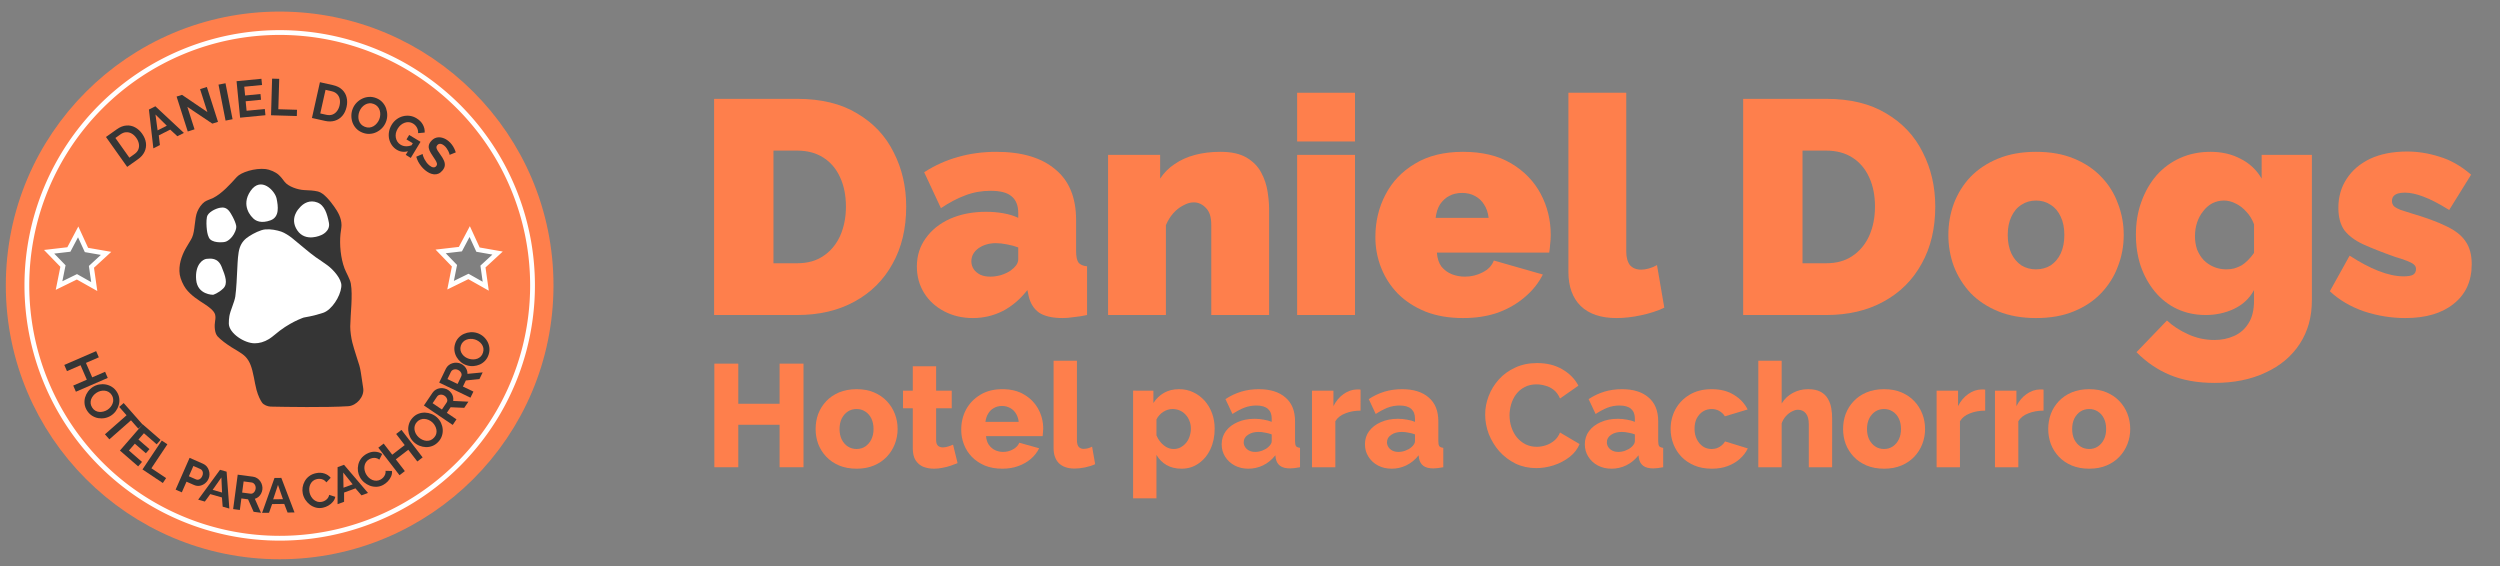 <?xml version="1.0" encoding="UTF-8" standalone="no"?>
<!-- Created with Inkscape (http://www.inkscape.org/) -->

<svg
   width="265"
   height="60"
   version="1.1"
   viewBox="0 0 72.019 16.306"
   xml:space="preserve"
   id="svg86"
   sodipodi:docname="Daniel-Dogs-Extend.svg"
   inkscape:version="1.2.2 (732a01da63, 2022-12-09)"
   xmlns:inkscape="http://www.inkscape.org/namespaces/inkscape"
   xmlns:sodipodi="http://sodipodi.sourceforge.net/DTD/sodipodi-0.dtd"
   xmlns="http://www.w3.org/2000/svg"
   xmlns:svg="http://www.w3.org/2000/svg"><rect x="0" y="0" width="72.019" height="16.306" fill="#808080" stroke="none"/><defs
     id="defs90" /><sodipodi:namedview
     id="namedview88"
     pagecolor="#ffffff"
     bordercolor="#000000"
     borderopacity="0.25"
     inkscape:showpageshadow="2"
     inkscape:pageopacity="0.0"
     inkscape:pagecheckerboard="0"
     inkscape:deskcolor="#d1d1d1"
     showgrid="false"
     inkscape:zoom="1.0926616"
     inkscape:cx="-10.524759"
     inkscape:cy="49.420609"
     inkscape:window-width="1366"
     inkscape:window-height="697"
     inkscape:window-x="239"
     inkscape:window-y="1072"
     inkscape:window-maximized="1"
     inkscape:current-layer="svg86" /><circle
     cx="8.056"
     cy="8.222"
     r="7.302"
     fill="none"
     stroke="#fe7f4c"
     stroke-width="1.173"
     id="circle4" /><path
     d="M 8.057,0.937 A 7.284,7.284 0 0 0 0.774,8.221 7.284,7.284 0 0 0 8.057,15.505 7.284,7.284 0 0 0 15.341,8.221 7.284,7.284 0 0 0 8.057,0.937 Z M 13.531,6.671 13.77,7.191 14.334,7.29 13.913,7.678 13.993,8.245 13.494,7.964 12.98,8.216 13.092,7.655 12.694,7.243 13.263,7.177 13.531,6.671 Z M 2.252,6.68 2.491,7.201 3.056,7.299 2.634,7.687 2.715,8.255 2.216,7.974 1.701,8.226 1.814,7.664 1.415,7.253 1.984,7.187 2.252,6.68 Z"
     fill="#fe7f4c"
     stroke="#ffffff"
     stroke-width="0.138"
     id="path6" /><g
     transform="matrix(-0.096,-0.116,0.116,-0.096,4.476,34.5)"
     fill="#353535"
     stroke-width="3.882"
     style="white-space:pre"
     aria-label="DANIEL DOGS"
     id="g28"><path
       d="m 155.36,121.57 6.994,0.522 -0.19,2.541 q -0.085,1.143 -0.616,1.876 -0.52,0.734 -1.347,1.058 -0.817,0.325 -1.782,0.253 -1.064,-0.08 -1.82,-0.562 -0.756,-0.482 -1.132,-1.293 -0.376,-0.801 -0.297,-1.855 z m 3.162,4.882 q 0.68,0.051 1.21,-0.157 0.54,-0.207 0.861,-0.649 0.33,-0.441 0.379,-1.101 l 0.088,-1.182 -4.61,-0.344 -0.088,1.182 q -0.05,0.67 0.211,1.155 0.271,0.486 0.775,0.761 0.514,0.286 1.173,0.335 z"
       id="path8" /><path
       d="m 161.16,131.77 -0.307,1.348 -7.41,0.958 0.311,-1.368 1.849,-0.248 0.543,-2.389 -1.562,-1.014 0.311,-1.368 z m -4.567,0.663 3.037,-0.302 -2.599,-1.624 z"
       id="path10" /><path
       d="m 156.86,137.76 -4.18,-1.679 0.508,-1.265 6.508,2.614 -0.405,1.008 -5.641,1.641 4.28,1.719 -0.508,1.265 -6.499,-2.61 0.423,-1.054 z"
       id="path12" /><path
       d="m 150.18,141.72 6.163,3.346 -0.65,1.198 -6.163,-3.346 z"
       id="path14" /><path
       d="m 147.1,148.92 -0.99,-0.669 2.728,-4.034 5.81,3.928 -2.678,3.961 -0.99,-0.669 1.914,-2.831 -1.399,-0.946 -1.654,2.447 -0.916,-0.62 1.654,-2.447 -1.514,-1.024 z"
       id="path16" /><path
       d="m 145.42,149.07 5.27,4.627 -0.899,1.024 -4.372,-3.839 -2.359,2.687 -0.898,-0.789 z"
       id="path18" /><path
       d="m 140.03,154.77 4.298,5.542 -2.014,1.562 q -0.905,0.702 -1.805,0.8 -0.893,0.105 -1.688,-0.291 -0.789,-0.388 -1.382,-1.153 -0.654,-0.843 -0.802,-1.728 -0.149,-0.885 0.202,-1.706 0.342,-0.816 1.178,-1.463 z m -1.506,5.618 q 0.418,0.539 0.928,0.793 0.516,0.262 1.058,0.204 0.548,-0.05 1.071,-0.456 l 0.937,-0.726 -2.833,-3.653 -0.937,0.726 q -0.531,0.412 -0.716,0.93 -0.179,0.526 -0.046,1.085 0.132,0.573 0.537,1.096 z"
       id="path20" /><path
       d="m 131.72,160.42 q 0.677,-0.368 1.374,-0.41 0.688,-0.037 1.328,0.188 0.636,0.239 1.155,0.676 0.524,0.446 0.845,1.036 0.335,0.616 0.412,1.294 0.073,0.691 -0.09,1.343 -0.167,0.664 -0.576,1.214 -0.413,0.563 -1.073,0.922 -0.668,0.364 -1.361,0.392 -0.702,0.033 -1.338,-0.205 -0.636,-0.239 -1.155,-0.676 -0.519,-0.437 -0.84,-1.027 -0.331,-0.607 -0.412,-1.294 -0.077,-0.678 0.09,-1.343 0.163,-0.651 0.581,-1.205 0.41,-0.549 1.06,-0.903 z m 3.488,2.15 q -0.217,-0.399 -0.542,-0.706 -0.325,-0.307 -0.711,-0.479 -0.39,-0.159 -0.814,-0.153 -0.428,0.019 -0.853,0.251 -0.434,0.236 -0.678,0.594 -0.239,0.366 -0.304,0.784 -0.06,0.426 0.025,0.852 0.082,0.439 0.285,0.812 0.217,0.399 0.546,0.693 0.325,0.307 0.715,0.466 0.386,0.172 0.814,0.153 0.424,-0.006 0.841,-0.233 0.442,-0.241 0.682,-0.607 0.235,-0.353 0.3,-0.771 0.065,-0.418 -0.012,-0.848 -0.086,-0.426 -0.293,-0.807 z"
       id="path22" /><path
       d="m 124.98,163.4 q 0.644,-0.224 1.313,-0.165 0.66,0.063 1.258,0.367 0.592,0.317 1.049,0.848 0.457,0.531 0.708,1.249 0.237,0.681 0.203,1.362 -0.031,0.691 -0.31,1.301 -0.279,0.61 -0.775,1.076 -0.497,0.466 -1.187,0.707 -0.933,0.325 -1.735,0.155 -0.808,-0.158 -1.372,-0.693 l 0.713,-1.044 q 0.424,0.406 0.972,0.508 0.539,0.105 1.07,-0.08 0.42,-0.146 0.703,-0.444 0.283,-0.298 0.428,-0.693 0.144,-0.396 0.145,-0.845 -0.009,-0.447 -0.165,-0.894 -0.166,-0.476 -0.446,-0.828 -0.289,-0.349 -0.654,-0.556 -0.375,-0.204 -0.791,-0.258 -0.413,-0.044 -0.842,0.105 -0.504,0.176 -0.87,0.596 -0.375,0.424 -0.601,1.067 l -0.442,-1.268 q 0.518,-1.185 1.628,-1.572 z m -0.972,3.153 1.334,-0.465 0.329,0.942 -2.397,0.836 -1.187,-3.404 1.063,-0.371 z"
       id="path24" /><path
       d="m 117.8,170.57 q 0.081,0.055 0.287,0.136 0.197,0.083 0.479,0.14 0.273,0.059 0.588,0.079 0.317,0.03 0.628,-0.029 0.543,-0.103 0.786,-0.361 0.233,-0.255 0.163,-0.624 -0.053,-0.281 -0.26,-0.413 -0.206,-0.132 -0.578,-0.182 -0.371,-0.05 -0.921,-0.086 -0.711,-0.036 -1.252,-0.184 -0.549,-0.137 -0.885,-0.475 -0.344,-0.327 -0.464,-0.957 -0.105,-0.553 0.023,-0.99 0.13,-0.427 0.443,-0.738 0.313,-0.311 0.747,-0.514 0.436,-0.194 0.95,-0.291 0.514,-0.098 1.049,-0.089 0.535,0.009 1.047,0.112 0.514,0.113 0.966,0.319 l -0.372,1.267 q -0.104,-0.071 -0.355,-0.174 -0.249,-0.093 -0.597,-0.178 -0.346,-0.075 -0.743,-0.1 -0.397,-0.025 -0.785,0.049 -0.543,0.103 -0.79,0.341 -0.246,0.238 -0.182,0.578 0.059,0.311 0.316,0.443 0.256,0.132 0.678,0.183 0.424,0.06 0.997,0.112 0.685,0.061 1.164,0.201 0.481,0.15 0.761,0.459 0.28,0.309 0.38,0.833 0.135,0.708 -0.105,1.247 -0.247,0.55 -0.774,0.901 -0.525,0.361 -1.223,0.494 -0.485,0.092 -0.932,0.067 -0.457,-0.024 -0.869,-0.126 -0.412,-0.103 -0.751,-0.249 z"
       id="path26" /></g><g
     transform="matrix(-0.135,0.046,-0.046,-0.135,47.459,14.936)"
     fill="#353535"
     stroke-width="3.882"
     style="white-space:pre"
     aria-label="HOTEL PARA CACHORRO"
     id="g64"><path
       d="m 285.22,127.18 6.99,-0.565 0.109,1.349 -2.983,0.241 0.256,3.17 2.983,-0.241 0.11,1.359 -6.99,0.565 -0.11,-1.359 2.826,-0.228 -0.256,-3.17 -2.826,0.228 z"
       id="path30" /><path
       d="m 291.3,122.24 q 0.186,0.748 0.05,1.433 -0.138,0.675 -0.517,1.238 -0.391,0.555 -0.945,0.947 -0.564,0.394 -1.216,0.556 -0.681,0.169 -1.356,0.072 -0.687,-0.104 -1.276,-0.426 -0.601,-0.329 -1.029,-0.864 -0.44,-0.542 -0.621,-1.271 -0.183,-0.738 -0.036,-1.416 0.145,-0.687 0.536,-1.242 0.391,-0.555 0.945,-0.947 0.554,-0.392 1.206,-0.554 0.671,-0.167 1.356,-0.072 0.675,0.097 1.276,0.426 0.589,0.322 1.019,0.866 0.428,0.535 0.607,1.254 z m -2.961,2.832 q 0.441,-0.11 0.82,-0.346 0.379,-0.237 0.643,-0.567 0.252,-0.337 0.353,-0.749 0.089,-0.419 -0.027,-0.889 -0.119,-0.479 -0.404,-0.806 -0.294,-0.324 -0.682,-0.492 -0.397,-0.166 -0.831,-0.191 -0.446,-0.032 -0.858,0.07 -0.441,0.109 -0.808,0.353 -0.379,0.237 -0.631,0.574 -0.264,0.33 -0.353,0.749 -0.101,0.412 0.013,0.872 0.121,0.489 0.416,0.813 0.282,0.317 0.67,0.485 0.388,0.168 0.824,0.203 0.434,0.025 0.855,-0.08 z"
       id="path32" /><path
       d="m 282.68,115.49 0.859,2.071 5.374,-2.229 0.518,1.25 -5.374,2.229 0.859,2.071 -1.104,0.458 -2.237,-5.392 z"
       id="path34" /><path
       d="m 284.14,108.89 1.033,-0.601 2.45,4.208 -6.061,3.529 -2.406,-4.131 1.033,-0.601 1.72,2.954 1.46,-0.85 -1.486,-2.552 0.956,-0.557 1.486,2.552 1.579,-0.92 z"
       id="path36" /><path
       d="m 284.54,107.42 -5.568,4.264 -0.829,-1.082 4.619,-3.538 -2.174,-2.839 0.949,-0.727 z"
       id="path38" /><path
       d="m 279.52,101.4 -4.741,5.168 -2.191,-2.01 q -0.357,-0.327 -0.522,-0.747 -0.165,-0.419 -0.156,-0.867 0.001,-0.454 0.158,-0.874 0.157,-0.419 0.45,-0.74 0.401,-0.437 0.965,-0.643 0.564,-0.206 1.148,-0.126 0.584,0.08 1.071,0.527 l 1.223,1.122 1.589,-1.732 z m -3.402,1.692 -1.165,-1.068 q -0.182,-0.167 -0.421,-0.199 -0.239,-0.032 -0.5,0.077 -0.268,0.116 -0.495,0.364 -0.247,0.269 -0.319,0.552 -0.079,0.276 -0.006,0.518 0.066,0.235 0.248,0.402 l 1.121,1.028 z"
       id="path40" /><path
       d="m 269.74,102.3 -1.136,-0.788 1.88,-7.232 1.152,0.8 -0.461,1.808 2.013,1.397 1.524,-1.07 1.152,0.8 z m 1.092,-4.484 -0.855,2.93 2.478,-1.804 z"
       id="path42" /><path
       d="m 269.79,93.932 -3.114,6.284 -2.779,-1.377 q -0.434,-0.215 -0.709,-0.572 -0.284,-0.361 -0.4,-0.794 -0.125,-0.437 -0.083,-0.879 0.034,-0.446 0.227,-0.836 0.197,-0.398 0.523,-0.7 0.313,-0.297 0.705,-0.444 0.393,-0.147 0.812,-0.127 l -0.263,-3.074 1.345,0.667 0.248,2.747 1.221,0.605 1.044,-2.107 z m -2.796,2.572 -1.531,-0.759 q -0.23,-0.114 -0.473,-0.069 -0.247,0.054 -0.467,0.231 -0.22,0.177 -0.361,0.461 -0.149,0.301 -0.135,0.584 0.01,0.292 0.139,0.521 0.12,0.225 0.341,0.335 l 1.478,0.732 z"
       id="path44" /><path
       d="m 259.86,97.189 -1.314,-0.43 -0.27,-7.467 1.333,0.436 0.076,1.864 2.328,0.762 1.154,-1.462 1.333,0.436 z m -0.238,-4.609 0.02,3.052 1.857,-2.438 z"
       id="path46" /><path
       d="m 255.47,92.34 q -0.076,0.638 -0.374,1.219 -0.309,0.59 -0.81,1.038 -0.502,0.458 -1.175,0.676 -0.674,0.228 -1.488,0.131 -0.961,-0.114 -1.607,-0.619 -0.656,-0.506 -0.919,-1.223 l 1.125,-0.592 q 0.13,0.413 0.387,0.673 0.256,0.269 0.57,0.396 0.312,0.137 0.626,0.174 0.51,0.061 0.917,-0.1 0.397,-0.162 0.692,-0.465 0.295,-0.303 0.471,-0.7 0.167,-0.398 0.216,-0.81 0.055,-0.461 -0.041,-0.91 -0.097,-0.439 -0.322,-0.804 -0.236,-0.356 -0.586,-0.597 -0.36,-0.232 -0.812,-0.286 -0.324,-0.039 -0.67,0.03 -0.346,0.068 -0.659,0.27 -0.312,0.202 -0.514,0.556 l -1.032,-0.769 q 0.268,-0.495 0.782,-0.802 0.504,-0.308 1.105,-0.426 0.601,-0.118 1.17,-0.05 0.745,0.089 1.327,0.466 0.581,0.387 0.971,0.951 0.38,0.572 0.559,1.24 0.168,0.677 0.09,1.334 z"
       id="path48" /><path
       d="m 247.09,95.145 -1.383,0.034 -2.751,-6.947 1.402,-0.035 0.695,1.732 2.449,-0.061 0.599,-1.764 1.402,-0.035 z m -1.766,-4.264 1.039,2.869 0.936,-2.918 z"
       id="path50" /><path
       d="m 243.47,91.767 q 0.108,0.633 -0.012,1.275 -0.129,0.653 -0.481,1.225 -0.351,0.581 -0.934,0.982 -0.581,0.41 -1.389,0.549 -0.954,0.164 -1.717,-0.137 -0.773,-0.298 -1.229,-0.912 l 0.91,-0.888 q 0.242,0.359 0.563,0.535 0.322,0.185 0.659,0.218 0.338,0.042 0.65,-0.011 0.506,-0.087 0.851,-0.356 0.335,-0.268 0.531,-0.642 0.196,-0.374 0.253,-0.805 0.047,-0.429 -0.023,-0.838 -0.079,-0.458 -0.298,-0.861 -0.218,-0.394 -0.537,-0.68 -0.328,-0.275 -0.731,-0.406 -0.411,-0.12 -0.859,-0.043 -0.321,0.055 -0.634,0.219 -0.313,0.164 -0.555,0.446 -0.242,0.282 -0.335,0.679 l -1.209,-0.444 q 0.116,-0.551 0.522,-0.991 0.396,-0.439 0.939,-0.722 0.543,-0.283 1.107,-0.38 0.74,-0.127 1.405,0.07 0.667,0.206 1.201,0.636 0.527,0.441 0.888,1.03 0.354,0.601 0.465,1.253 z"
       id="path52" /><path
       d="m 232.45,98.109 -2.256,-6.641 1.281,-0.435 0.963,2.834 3.012,-1.023 -0.963,-2.834 1.291,-0.438 2.256,6.641 -1.291,0.438 -0.912,-2.684 -3.012,1.023 0.912,2.684 z"
       id="path54" /><path
       d="m 226.18,93.425 q 0.679,-0.364 1.376,-0.402 0.688,-0.033 1.327,0.196 0.635,0.242 1.151,0.682 0.521,0.449 0.839,1.041 0.332,0.618 0.405,1.296 0.069,0.692 -0.098,1.342 -0.171,0.663 -0.583,1.21 -0.417,0.56 -1.078,0.915 -0.67,0.36 -1.363,0.384 -0.702,0.029 -1.336,-0.213 -0.635,-0.242 -1.151,-0.682 -0.517,-0.44 -0.834,-1.032 -0.327,-0.609 -0.405,-1.296 -0.073,-0.678 0.098,-1.342 0.167,-0.65 0.588,-1.202 0.413,-0.547 1.065,-0.897 z m 3.475,2.17 q -0.215,-0.4 -0.538,-0.709 -0.323,-0.309 -0.708,-0.483 -0.389,-0.161 -0.813,-0.157 -0.428,0.017 -0.855,0.246 -0.435,0.234 -0.681,0.59 -0.241,0.365 -0.309,0.782 -0.063,0.426 0.02,0.852 0.079,0.44 0.28,0.814 0.215,0.4 0.542,0.696 0.323,0.309 0.712,0.47 0.385,0.174 0.813,0.157 0.424,-0.004 0.842,-0.228 0.444,-0.238 0.685,-0.603 0.237,-0.352 0.305,-0.769 0.067,-0.417 -0.007,-0.848 -0.083,-0.426 -0.289,-0.809 z"
       id="path56" /><path
       d="m 222.33,95.719 4.235,5.59 -2.472,1.873 q -0.386,0.292 -0.828,0.379 -0.45,0.093 -0.889,0.004 -0.447,-0.083 -0.823,-0.318 -0.384,-0.229 -0.647,-0.576 -0.268,-0.354 -0.393,-0.78 -0.126,-0.412 -0.083,-0.829 0.043,-0.417 0.249,-0.784 l -2.868,-1.136 1.197,-0.907 2.569,1.003 1.087,-0.823 -1.42,-1.874 z m 1.055,3.65 -1.362,1.032 q -0.205,0.155 -0.273,0.392 -0.062,0.245 -10e-4,0.522 0.061,0.276 0.251,0.528 0.203,0.268 0.462,0.381 0.265,0.121 0.528,0.108 0.255,-0.007 0.452,-0.156 l 1.315,-0.996 z"
       id="path58" /><path
       d="m 217.16,99.774 4.995,4.922 -2.177,2.209 q -0.34,0.345 -0.765,0.495 -0.432,0.157 -0.879,0.132 -0.454,-0.018 -0.861,-0.196 -0.413,-0.172 -0.723,-0.477 -0.317,-0.312 -0.501,-0.716 -0.184,-0.39 -0.202,-0.809 -0.017,-0.419 0.134,-0.811 l -3.002,-0.711 1.054,-1.069 2.687,0.623 0.957,-0.971 -1.675,-1.65 z m 1.569,3.46 -1.199,1.217 q -0.18,0.183 -0.213,0.428 -0.026,0.252 0.074,0.516 0.1,0.265 0.325,0.487 0.239,0.236 0.512,0.311 0.28,0.082 0.538,0.031 0.251,-0.044 0.424,-0.22 l 1.158,-1.175 z"
       id="path60" /><path
       d="m 210.84,106.88 q 0.45,-0.625 1.06,-0.966 0.604,-0.332 1.278,-0.407 0.677,-0.061 1.334,0.108 0.665,0.174 1.211,0.567 0.569,0.41 0.933,0.987 0.365,0.591 0.501,1.249 0.138,0.671 0.007,1.343 -0.129,0.686 -0.567,1.296 -0.444,0.617 -1.056,0.944 -0.618,0.334 -1.294,0.395 -0.677,0.061 -1.334,-0.108 -0.657,-0.169 -1.203,-0.561 -0.561,-0.404 -0.933,-0.987 -0.363,-0.578 -0.501,-1.249 -0.136,-0.657 0.001,-1.338 0.131,-0.672 0.563,-1.274 z m 4.075,0.425 q -0.369,-0.265 -0.794,-0.401 -0.426,-0.136 -0.848,-0.123 -0.42,0.026 -0.8,0.215 -0.377,0.203 -0.66,0.596 -0.288,0.401 -0.353,0.829 -0.057,0.434 0.066,0.838 0.131,0.41 0.392,0.757 0.264,0.36 0.609,0.608 0.369,0.265 0.792,0.387 0.426,0.136 0.846,0.11 0.423,-0.012 0.8,-0.216 0.38,-0.189 0.656,-0.574 0.294,-0.409 0.351,-0.843 0.059,-0.42 -0.064,-0.825 -0.123,-0.405 -0.379,-0.759 -0.262,-0.346 -0.615,-0.6 z"
       id="path62" /></g><g
     transform="matrix(0.133,0,0,0.133,-6.803,-7.803)"
     id="g80"><path
       d="m 107.9,145.86 c -0.373,-0.555 -0.821,-1.422 -1.184,-2.718 -0.207,-0.74 -0.423,-1.969 -0.573,-2.723 -0.425,-2.128 -0.833,-3.478 -1.877,-4.539 -0.699,-0.71 -2.153,-1.476 -2.995,-2.014 -1.173,-0.749 -2.282,-1.566 -3.001,-2.344 -0.66,-0.715 -0.706,-2.355 -0.53,-3.332 0.086,-0.476 0.125,-0.956 -0.009,-1.429 -0.237,-0.833 -1.478,-1.711 -2.216,-2.191 -1.359,-0.884 -2.969,-1.859 -4.114,-3.375 -0.557,-0.738 -1.18,-2.135 -1.318,-3.049 -0.304,-2.014 0.383,-3.97 1.202,-5.503 0.313,-0.587 0.91,-1.49 1.231,-2.073 0.091,-0.164 0.169,-0.316 0.236,-0.46 0.665,-1.425 0.51,-4.139 1.133,-5.588 0.367,-0.856 0.891,-1.633 1.576,-2.133 0.455,-0.332 1.355,-0.588 1.859,-0.843 1.926,-0.976 3.754,-3.027 5.114,-4.541 0.905,-1.008 3.898,-1.989 6.28,-1.717 0.822,0.094 2.09,0.636 2.714,1.179 0.562,0.49 0.968,1.05 1.357,1.564 0.804,1.065 2.932,1.756 4.288,1.81 0.977,0.039 2.033,0.086 2.95,0.307 1.29,0.311 2.702,2.137 3.489,3.246 0.846,1.193 1.591,2.468 1.606,4.017 0.005,0.536 -0.164,1.397 -0.219,1.931 -0.236,2.308 0.035,5.237 0.875,7.473 0.345,0.918 1.191,2.304 1.361,3.266 0.454,2.572 -0.079,6.558 -0.125,9.271 -0.017,0.982 0.21,2.564 0.456,3.515 0.46,1.776 1.143,3.687 1.544,5.056 0.23,0.784 0.393,2.104 0.521,2.913 0.096,0.608 0.209,1.304 0.299,1.993 0.232,1.784 -1.46,3.71 -3.252,3.824 -4.816,0.305 -13.669,0.153 -16.8,0.086 -0.626,-0.013 -1.529,-0.36 -1.877,-0.879 z"
       fill="#353535"
       id="path66" /><g
       fill="#ffffff"
       id="g78"><path
         d="m 97.31,122.52 c 0,0 -3.388,0.032 -3.673,-3.262 -0.285,-3.293 1.457,-4.465 2.28,-4.528 0.823,-0.063 2.407,-0.317 3.23,1.71 0.823,2.027 1.425,3.673 0.348,4.718 -1.077,1.045 -2.185,1.362 -2.185,1.362 z"
         id="path68" /><path
         d="m 95.964,108.49 c -0.094,-0.813 -0.162,-1.929 0.007,-2.827 0.184,-0.976 1.809,-1.811 2.841,-1.996 0.712,-0.127 1.321,-0.035 1.909,0.64 0.279,0.321 0.621,0.926 0.82,1.302 0.417,0.788 0.665,1.432 0.767,1.957 0.134,0.69 -0.407,1.784 -0.858,2.342 -0.347,0.428 -0.783,0.845 -1.297,1.068 -0.364,0.158 -1.022,0.187 -1.422,0.174 -0.764,-0.025 -1.52,-0.173 -2.035,-0.62 -0.457,-0.397 -0.662,-1.429 -0.733,-2.04 z"
         id="path70" /><path
         d="m 105.77,105.72 c 0,0 -2.597,-2.438 -0.348,-5.7 2.248,-3.262 5.288,-0.032 5.637,1.647 0.348,1.678 0.665,3.99 -1.298,4.718 -1.963,0.728 -3.293,0.222 -3.99,-0.665 z"
         id="path72" /><path
         d="m 115.96,103.76 c 0,0 -2.217,2.153 -0.412,4.813 1.805,2.66 5.193,1.013 5.193,1.013 0,0 2.027,-0.792 1.647,-2.692 -0.38,-1.9 -0.918,-3.768 -2.502,-4.37 -1.583,-0.602 -2.977,0.063 -3.927,1.235 z"
         id="path74" /><path
         d="m 116.93,127.45 c 0,0 2.259,-0.349 4.246,-1.037 1.849,-0.641 3.67,-3.526 3.89,-5.534 0.011,-0.102 0.019,-0.204 0.024,-0.305 0.066,-1.481 -1.727,-3.465 -2.941,-4.383 -0.878,-0.663 -1.77,-1.218 -2.645,-1.835 -0.593,-0.418 -1.508,-1.159 -2.068,-1.621 -1.046,-0.863 -2.148,-1.788 -2.972,-2.461 -0.606,-0.494 -1.668,-1.196 -2.409,-1.441 -0.945,-0.312 -2.234,-0.582 -3.461,-0.474 -1.02,0.089 -2.537,0.874 -3.407,1.427 -0.962,0.611 -1.695,1.312 -2.12,2.58 -0.366,1.093 -0.442,2.986 -0.5,4.14 -0.11,2.179 -0.203,4.61 -0.447,6.363 -0.171,1.227 -1.098,3.071 -1.291,4.295 -0.081,0.515 -0.125,1.069 -0.114,1.615 0.043,2.088 3.404,4.27 5.616,4.247 0.984,-0.01 2.012,-0.261 3.105,-0.935 0.692,-0.427 1.677,-1.317 2.328,-1.806 1.527,-1.147 2.969,-1.899 3.94,-2.339 0.666,-0.302 1.228,-0.496 1.228,-0.496 z"
         id="path76" /></g></g><g
     aria-label="Daniel Dogs"
     id="text1149"
     style="font-weight:900;font-size:156.619px;font-family:Raleway;-inkscape-font-specification:'Raleway Heavy';fill:#fe7f4c;stroke-width:15.676"
     transform="matrix(0.056,0,0,0.056,3.817,0.837)"><path
       d="M 299.185,147.101 V 35.901 h 42.757 q 18.481,0 30.854,7.518 12.53,7.361 18.794,20.047 6.421,12.53 6.421,27.878 0,16.915 -7.048,29.444 -6.891,12.53 -19.577,19.421 -12.53,6.891 -29.444,6.891 z m 67.816,-55.756 q 0,-8.614 -2.976,-15.035 -2.976,-6.578 -8.614,-10.18 -5.638,-3.602 -13.469,-3.602 H 329.726 v 57.949 h 12.216 q 7.988,0 13.469,-3.759 5.638,-3.759 8.614,-10.337 2.976,-6.735 2.976,-15.035 z"
       id="path1532" /><path
       d="m 403.493,122.198 q 0,-8.301 4.542,-14.566 4.542,-6.421 12.53,-10.024 8.144,-3.602 18.481,-3.602 4.855,0 9.084,0.783 4.385,0.783 7.518,2.349 V 94.633 q 0,-5.795 -3.446,-8.614 -3.289,-2.819 -10.807,-2.819 -6.891,0 -12.999,2.349 -5.952,2.193 -12.53,6.578 l -8.614,-18.481 q 8.301,-5.325 17.385,-7.831 9.241,-2.663 19.734,-2.663 19.577,0 30.227,8.927 10.807,8.771 10.807,26.155 v 15.975 q 0,4.229 1.253,5.952 1.253,1.566 4.385,1.879 v 25.059 q -3.602,0.783 -6.891,1.096 -3.132,0.47 -5.638,0.47 -7.988,0 -12.216,-2.819 -4.072,-2.976 -5.325,-8.614 l -0.626,-2.976 q -5.482,7.048 -12.686,10.807 -7.204,3.602 -15.349,3.602 -8.144,0 -14.722,-3.446 -6.578,-3.446 -10.337,-9.397 -3.759,-6.108 -3.759,-13.626 z m 48.239,2.036 q 1.723,-1.253 2.819,-2.663 1.096,-1.566 1.096,-3.132 v -6.108 q -2.506,-0.94 -5.795,-1.566 -3.132,-0.626 -5.638,-0.626 -5.325,0 -9.084,2.663 -3.602,2.663 -3.602,6.735 0,2.193 1.253,4.072 1.253,1.723 3.446,2.819 2.193,0.94 5.012,0.94 2.663,0 5.482,-0.783 2.976,-0.94 5.012,-2.349 z"
       id="path1534" /><path
       d="m 584.702,147.101 h -29.758 v -46.359 q 0,-6.108 -2.819,-8.771 -2.663,-2.819 -6.265,-2.819 -2.506,0 -5.325,1.566 -2.819,1.41 -5.168,4.072 -2.349,2.663 -3.759,6.108 v 46.203 H 501.85 V 64.719 h 26.782 v 12.216 q 2.976,-4.542 7.518,-7.518 4.542,-3.132 10.493,-4.699 5.952,-1.566 12.999,-1.566 8.457,0 13.469,2.976 5.012,2.976 7.518,7.674 2.506,4.699 3.289,9.867 0.783,5.012 0.783,9.241 z"
       id="path1536" /><path
       d="M 599.111,147.101 V 64.719 h 29.758 v 82.382 z m 0,-89.273 V 32.769 h 29.758 v 25.059 z"
       id="path1538" /><path
       d="m 684.468,148.667 q -10.807,0 -19.264,-3.289 -8.457,-3.446 -14.252,-9.241 -5.638,-5.795 -8.614,-13.313 -2.976,-7.518 -2.976,-15.819 0,-11.903 5.168,-21.77 5.168,-10.024 15.192,-15.975 10.024,-6.108 24.746,-6.108 14.722,0 24.746,5.952 10.024,5.952 15.192,15.662 5.168,9.71 5.168,21.144 0,2.349 -0.313,4.855 -0.157,2.349 -0.47,4.229 h -57.792 q 0.313,4.385 2.349,7.204 2.193,2.663 5.325,3.915 3.289,1.253 6.735,1.253 4.855,0 9.084,-2.193 4.385,-2.193 5.795,-6.108 l 25.216,7.204 q -3.289,6.578 -9.241,11.59 -5.795,5.012 -13.782,7.988 -7.988,2.819 -18.011,2.819 z M 670.372,97.139 h 27.252 q -0.47,-4.072 -2.349,-6.891 -1.723,-2.819 -4.699,-4.385 -2.819,-1.566 -6.578,-1.566 -3.759,0 -6.735,1.566 -2.819,1.566 -4.699,4.385 -1.723,2.819 -2.193,6.891 z"
       id="path1540" /><path
       d="m 738.658,32.769 h 29.758 v 81.598 q 0,4.542 1.879,7.048 2.036,2.349 5.795,2.349 1.879,0 4.072,-0.626 2.193,-0.626 4.072,-1.723 l 3.759,21.927 q -5.325,2.506 -12.06,3.915 -6.578,1.41 -12.53,1.41 -11.903,0 -18.324,-6.108 -6.421,-6.265 -6.421,-17.698 z"
       id="path1542" /><path
       d="M 828.557,147.101 V 35.901 h 42.757 q 18.481,0 30.854,7.518 12.53,7.361 18.794,20.047 6.421,12.53 6.421,27.878 0,16.915 -7.048,29.444 -6.891,12.53 -19.577,19.421 -12.53,6.891 -29.444,6.891 z m 67.816,-55.756 q 0,-8.614 -2.976,-15.035 -2.976,-6.578 -8.614,-10.18 -5.638,-3.602 -13.469,-3.602 h -12.216 v 57.949 h 12.216 q 7.988,0 13.469,-3.759 5.638,-3.759 8.614,-10.337 2.976,-6.735 2.976,-15.035 z"
       id="path1544" /><path
       d="m 979.224,148.667 q -10.963,0 -19.421,-3.446 -8.457,-3.446 -14.252,-9.397 -5.638,-6.108 -8.614,-13.782 -2.819,-7.674 -2.819,-16.132 0,-8.457 2.819,-16.132 2.976,-7.831 8.614,-13.782 5.795,-5.952 14.252,-9.397 8.457,-3.446 19.421,-3.446 11.12,0 19.421,3.446 8.457,3.446 14.096,9.397 5.795,5.952 8.614,13.782 2.976,7.674 2.976,16.132 0,8.457 -2.976,16.132 -2.819,7.674 -8.614,13.782 -5.638,5.952 -14.096,9.397 -8.301,3.446 -19.421,3.446 z m -14.566,-42.757 q 0,5.482 1.879,9.554 1.879,3.915 5.168,6.108 3.289,2.036 7.518,2.036 4.229,0 7.518,-2.036 3.289,-2.193 5.168,-6.108 1.879,-4.072 1.879,-9.554 0,-5.482 -1.879,-9.397 -1.879,-4.072 -5.168,-6.108 -3.289,-2.193 -7.518,-2.193 -4.229,0 -7.518,2.193 -3.289,2.036 -5.168,6.108 -1.879,3.915 -1.879,9.397 z"
       id="path1546" /><path
       d="m 1066.461,147.101 q -7.987,0 -14.722,-3.132 -6.578,-3.132 -11.277,-8.771 -4.699,-5.638 -7.361,-13.156 -2.506,-7.518 -2.506,-16.288 0,-9.241 2.819,-16.915 2.819,-7.831 7.831,-13.626 5.168,-5.795 12.216,-8.927 7.048,-3.132 15.505,-3.132 8.771,0 15.505,3.602 6.891,3.446 10.807,10.18 V 64.719 h 25.842 V 139.583 q 0,12.843 -6.265,22.397 -6.265,9.554 -17.541,14.722 -11.277,5.325 -26.312,5.325 -12.999,0 -22.866,-4.072 -9.71,-4.072 -17.228,-11.746 l 15.662,-16.288 q 4.542,4.229 10.807,7.048 6.421,2.976 13.626,2.976 5.482,0 10.024,-2.036 4.699,-2.036 7.518,-6.578 2.819,-4.385 2.819,-11.746 v -5.325 q -3.446,6.421 -10.337,9.71 -6.735,3.132 -14.566,3.132 z m 10.65,-23.493 q 2.193,0 4.072,-0.47 2.036,-0.626 3.759,-1.566 1.723,-1.096 3.289,-2.663 1.723,-1.723 3.132,-3.759 v -14.722 q -1.41,-3.759 -3.916,-6.421 -2.506,-2.819 -5.482,-4.229 -2.976,-1.566 -6.108,-1.566 -3.132,0 -5.952,1.41 -2.663,1.41 -4.699,4.072 -2.036,2.506 -3.132,5.795 -1.096,3.289 -1.096,7.048 0,3.759 1.096,6.891 1.253,3.132 3.446,5.482 2.193,2.193 5.168,3.446 2.976,1.253 6.421,1.253 z"
       id="path1548" /><path
       d="m 1169.203,148.667 q -10.807,0 -21.3,-3.446 -10.337,-3.602 -17.541,-10.337 l 10.18,-18.324 q 7.674,5.012 14.722,7.831 7.205,2.819 12.999,2.819 3.289,0 4.855,-0.783 1.566,-0.94 1.566,-2.976 0,-1.41 -1.096,-2.349 -1.096,-0.94 -3.602,-1.879 -2.349,-0.94 -6.108,-2.036 -9.71,-3.446 -16.288,-6.421 -6.421,-2.976 -9.71,-7.204 -3.132,-4.385 -3.132,-11.59 0,-8.457 4.229,-14.879 4.229,-6.578 12.06,-10.337 7.988,-3.759 19.108,-3.759 8.301,0 16.602,2.663 8.457,2.506 16.288,9.241 l -11.277,18.168 q -7.831,-4.855 -13.313,-6.891 -5.325,-2.036 -9.554,-2.036 -2.036,0 -3.602,0.47 -1.409,0.47 -2.193,1.41 -0.783,0.94 -0.783,2.506 0,1.566 1.096,2.663 1.096,0.94 3.446,1.879 2.349,0.783 5.952,1.879 10.65,3.132 17.385,6.421 6.735,3.132 9.867,7.674 3.289,4.542 3.289,11.903 0,12.999 -9.241,20.36 -9.084,7.361 -24.902,7.361 z"
       id="path1550" /><g
       aria-label="Hotel para Cachorro"
       id="text1602"
       style="font-size:73.802px;stroke-width:7.387"
       transform="matrix(1.017,0,0,1.017,-5.153,2.445)"><path
         d="M 344.474,166.836 V 219.235 H 332.371 V 197.759 H 311.485 v 21.476 h -12.104 v -52.4 h 12.104 v 20.296 h 20.886 v -20.296 z"
         style="font-weight:800;-inkscape-font-specification:'Raleway Ultra-Bold'"
         id="path1604" /><path
         d="m 371.338,219.973 q -4.945,0 -8.856,-1.624 -3.838,-1.624 -6.495,-4.428 -2.657,-2.804 -4.059,-6.421 -1.328,-3.616 -1.328,-7.602 0,-4.059 1.328,-7.675 1.402,-3.616 4.059,-6.421 2.657,-2.804 6.495,-4.428 3.912,-1.624 8.856,-1.624 4.945,0 8.782,1.624 3.838,1.624 6.495,4.428 2.657,2.804 4.059,6.421 1.402,3.616 1.402,7.675 0,3.985 -1.402,7.602 -1.402,3.616 -4.059,6.421 -2.657,2.804 -6.495,4.428 -3.838,1.624 -8.782,1.624 z m -8.635,-20.074 q 0,3.026 1.107,5.314 1.181,2.288 3.1,3.543 1.919,1.255 4.428,1.255 2.435,0 4.354,-1.255 1.993,-1.328 3.1,-3.616 1.107,-2.288 1.107,-5.24 0,-3.026 -1.107,-5.314 -1.107,-2.288 -3.1,-3.543 -1.919,-1.255 -4.354,-1.255 -2.509,0 -4.428,1.255 -1.919,1.255 -3.1,3.543 -1.107,2.288 -1.107,5.314 z"
         style="font-weight:800;-inkscape-font-specification:'Raleway Ultra-Bold'"
         id="path1606" /><path
         d="m 422.409,217.169 q -1.624,0.664 -3.616,1.328 -1.919,0.664 -4.059,1.033 -2.14,0.443 -4.207,0.443 -2.952,0 -5.461,-0.959 -2.435,-1.033 -3.912,-3.321 -1.402,-2.288 -1.402,-6.052 v -20.222 h -4.945 v -8.93 h 4.945 v -12.325 h 11.808 v 12.325 h 7.897 v 8.93 h -7.897 v 16.163 q 0,1.919 0.959,2.804 0.959,0.812 2.435,0.812 1.255,0 2.657,-0.443 1.476,-0.443 2.509,-0.959 z"
         style="font-weight:800;-inkscape-font-specification:'Raleway Ultra-Bold'"
         id="path1608" /><path
         d="m 445.067,219.973 q -4.945,0 -8.782,-1.55 -3.838,-1.624 -6.568,-4.354 -2.657,-2.731 -4.059,-6.273 -1.402,-3.616 -1.402,-7.528 0,-5.609 2.435,-10.185 2.509,-4.65 7.159,-7.454 4.65,-2.878 11.218,-2.878 6.568,0 11.144,2.804 4.65,2.804 7.085,7.38 2.435,4.502 2.435,9.816 0,1.033 -0.148,2.066 -0.074,0.959 -0.148,1.697 H 436.801 q 0.221,2.583 1.402,4.354 1.255,1.771 3.174,2.731 1.919,0.886 4.059,0.886 2.657,0 4.945,-1.255 2.362,-1.255 3.247,-3.395 l 10.037,2.804 q -1.476,3.026 -4.207,5.388 -2.657,2.288 -6.347,3.616 -3.616,1.328 -8.044,1.328 z m -8.561,-23.691 h 16.827 q -0.295,-2.435 -1.402,-4.207 -1.107,-1.845 -2.952,-2.804 -1.845,-1.033 -4.059,-1.033 -2.288,0 -4.133,1.033 -1.771,0.959 -2.878,2.804 -1.107,1.771 -1.402,4.207 z"
         style="font-weight:800;-inkscape-font-specification:'Raleway Ultra-Bold'"
         id="path1610" /><path
         d="m 470.971,165.36 h 11.808 v 40.075 q 0,2.435 0.886,3.469 0.886,1.033 2.509,1.033 1.107,0 2.214,-0.295 1.181,-0.369 2.066,-0.812 l 1.55,8.856 q -2.214,1.033 -5.092,1.624 -2.878,0.59 -5.388,0.59 -5.019,0 -7.823,-2.657 -2.731,-2.731 -2.731,-7.675 z"
         style="font-weight:800;-inkscape-font-specification:'Raleway Ultra-Bold'"
         id="path1612" /><path
         d="m 535.696,219.973 q -4.354,0 -7.602,-1.845 -3.247,-1.919 -5.092,-5.166 v 21.993 h -11.808 v -54.466 H 521.452 v 6.273 q 2.14,-3.321 5.388,-5.166 3.247,-1.845 7.602,-1.845 3.912,0 7.159,1.55 3.321,1.55 5.757,4.281 2.435,2.731 3.764,6.347 1.328,3.616 1.328,7.823 0,5.757 -2.14,10.332 -2.14,4.576 -5.978,7.233 -3.764,2.657 -8.635,2.657 z m -3.985,-9.963 q 1.919,0 3.469,-0.812 1.624,-0.886 2.804,-2.288 1.181,-1.402 1.771,-3.247 0.664,-1.919 0.664,-3.985 0,-2.14 -0.738,-3.912 -0.664,-1.771 -1.919,-3.1 -1.255,-1.402 -2.952,-2.14 -1.697,-0.738 -3.69,-0.738 -1.181,0 -2.435,0.369 -1.181,0.369 -2.288,1.107 -1.033,0.664 -1.919,1.624 -0.886,0.959 -1.476,2.214 v 7.971 q 0.812,1.993 2.14,3.543 1.328,1.55 3.026,2.509 1.697,0.886 3.543,0.886 z"
         style="font-weight:800;-inkscape-font-specification:'Raleway Ultra-Bold'"
         id="path1614" /><path
         d="m 555.991,207.648 q 0,-3.838 2.14,-6.716 2.14,-2.878 5.904,-4.502 3.764,-1.697 8.635,-1.697 2.362,0 4.65,0.443 2.288,0.369 3.985,1.107 v -1.697 q 0,-3.174 -1.919,-4.871 -1.919,-1.697 -5.83,-1.697 -3.247,0 -6.126,1.107 -2.804,1.107 -5.978,3.174 l -3.543,-7.528 q 3.838,-2.509 7.971,-3.764 4.207,-1.255 8.856,-1.255 8.709,0 13.506,4.207 4.871,4.133 4.871,12.03 v 10.111 q 0,1.771 0.517,2.509 0.59,0.664 1.993,0.812 v 9.816 q -1.476,0.295 -2.804,0.443 -1.255,0.148 -2.214,0.148 -3.321,0 -5.092,-1.328 -1.697,-1.328 -2.14,-3.616 l -0.221,-1.697 q -2.583,3.321 -6.199,5.092 -3.543,1.697 -7.454,1.697 -3.838,0 -6.937,-1.624 -3.026,-1.624 -4.797,-4.428 -1.771,-2.804 -1.771,-6.273 z m 23.469,1.476 q 0.812,-0.664 1.328,-1.476 0.517,-0.812 0.517,-1.55 v -3.469 q -1.476,-0.59 -3.321,-0.886 -1.771,-0.369 -3.321,-0.369 -3.247,0 -5.388,1.476 -2.14,1.402 -2.14,3.764 0,1.328 0.738,2.435 0.738,1.107 1.993,1.771 1.328,0.664 3.1,0.664 1.771,0 3.543,-0.664 1.771,-0.664 2.952,-1.697 z"
         style="font-weight:800;-inkscape-font-specification:'Raleway Ultra-Bold'"
         id="path1616" /><path
         d="m 626.251,190.6 q -4.281,0 -7.749,1.402 -3.469,1.328 -5.019,3.985 v 23.248 h -11.808 v -38.746 h 10.849 v 7.823 q 1.993,-3.912 5.166,-6.126 3.174,-2.214 6.642,-2.288 0.812,0 1.181,0 0.443,0 0.738,0.074 z"
         style="font-weight:800;-inkscape-font-specification:'Raleway Ultra-Bold'"
         id="path1618" /><path
         d="m 628.465,207.648 q 0,-3.838 2.14,-6.716 2.14,-2.878 5.904,-4.502 3.764,-1.697 8.635,-1.697 2.362,0 4.65,0.443 2.288,0.369 3.985,1.107 v -1.697 q 0,-3.174 -1.919,-4.871 -1.919,-1.697 -5.83,-1.697 -3.247,0 -6.126,1.107 -2.804,1.107 -5.978,3.174 l -3.543,-7.528 q 3.838,-2.509 7.971,-3.764 4.207,-1.255 8.856,-1.255 8.709,0 13.506,4.207 4.871,4.133 4.871,12.03 v 10.111 q 0,1.771 0.517,2.509 0.59,0.664 1.993,0.812 v 9.816 q -1.476,0.295 -2.804,0.443 -1.255,0.148 -2.214,0.148 -3.321,0 -5.092,-1.328 -1.697,-1.328 -2.14,-3.616 l -0.221,-1.697 q -2.583,3.321 -6.199,5.092 -3.543,1.697 -7.454,1.697 -3.838,0 -6.937,-1.624 -3.026,-1.624 -4.797,-4.428 -1.771,-2.804 -1.771,-6.273 z m 23.469,1.476 q 0.812,-0.664 1.328,-1.476 0.517,-0.812 0.517,-1.55 v -3.469 q -1.476,-0.59 -3.321,-0.886 -1.771,-0.369 -3.321,-0.369 -3.247,0 -5.388,1.476 -2.14,1.402 -2.14,3.764 0,1.328 0.738,2.435 0.738,1.107 1.993,1.771 1.328,0.664 3.1,0.664 1.771,0 3.543,-0.664 1.771,-0.664 2.952,-1.697 z"
         style="font-weight:800;-inkscape-font-specification:'Raleway Ultra-Bold'"
         id="path1620" /><path
         d="m 689.278,192.593 q 0,-4.797 1.771,-9.373 1.771,-4.65 5.166,-8.413 3.395,-3.764 8.266,-5.978 4.871,-2.288 11.07,-2.288 7.38,0 12.768,3.173 5.461,3.174 8.118,8.266 l -9.299,6.495 q -1.181,-2.804 -3.174,-4.354 -1.919,-1.55 -4.281,-2.14 -2.288,-0.664 -4.428,-0.664 -3.469,0 -6.052,1.402 -2.583,1.328 -4.281,3.616 -1.697,2.288 -2.509,5.092 -0.812,2.804 -0.812,5.609 0,3.1 0.959,5.978 0.959,2.878 2.731,5.092 1.845,2.214 4.428,3.543 2.583,1.255 5.683,1.255 2.214,0 4.502,-0.738 2.288,-0.738 4.207,-2.288 1.993,-1.624 3.026,-4.207 l 9.89,5.83 q -1.55,3.838 -5.092,6.568 -3.543,2.731 -8.044,4.207 -4.428,1.402 -8.782,1.402 -5.683,0 -10.48,-2.288 -4.723,-2.362 -8.192,-6.199 -3.395,-3.912 -5.314,-8.709 -1.845,-4.871 -1.845,-9.89 z"
         style="font-weight:800;-inkscape-font-specification:'Raleway Ultra-Bold'"
         id="path1622" /><path
         d="m 739.685,207.648 q 0,-3.838 2.14,-6.716 2.14,-2.878 5.904,-4.502 3.764,-1.697 8.635,-1.697 2.362,0 4.65,0.443 2.288,0.369 3.985,1.107 v -1.697 q 0,-3.174 -1.919,-4.871 -1.919,-1.697 -5.83,-1.697 -3.247,0 -6.126,1.107 -2.804,1.107 -5.978,3.174 l -3.543,-7.528 q 3.838,-2.509 7.971,-3.764 4.207,-1.255 8.856,-1.255 8.709,0 13.506,4.207 4.871,4.133 4.871,12.03 v 10.111 q 0,1.771 0.517,2.509 0.59,0.664 1.993,0.812 v 9.816 q -1.476,0.295 -2.804,0.443 -1.255,0.148 -2.214,0.148 -3.321,0 -5.092,-1.328 -1.697,-1.328 -2.14,-3.616 l -0.221,-1.697 q -2.583,3.321 -6.199,5.092 -3.543,1.697 -7.454,1.697 -3.838,0 -6.937,-1.624 -3.026,-1.624 -4.797,-4.428 -1.771,-2.804 -1.771,-6.273 z m 23.469,1.476 q 0.812,-0.664 1.328,-1.476 0.517,-0.812 0.517,-1.55 v -3.469 q -1.476,-0.59 -3.321,-0.886 -1.771,-0.369 -3.321,-0.369 -3.247,0 -5.388,1.476 -2.14,1.402 -2.14,3.764 0,1.328 0.738,2.435 0.738,1.107 1.993,1.771 1.328,0.664 3.1,0.664 1.771,0 3.543,-0.664 1.771,-0.664 2.952,-1.697 z"
         style="font-weight:800;-inkscape-font-specification:'Raleway Ultra-Bold'"
         id="path1624" /><path
         d="m 803.893,219.973 q -4.945,0 -8.782,-1.624 -3.838,-1.624 -6.568,-4.428 -2.657,-2.804 -4.059,-6.421 -1.402,-3.616 -1.402,-7.675 0,-5.314 2.435,-9.89 2.509,-4.576 7.159,-7.38 4.65,-2.804 11.218,-2.804 6.642,0 11.218,2.878 4.65,2.804 6.937,7.38 l -11.513,3.469 q -1.107,-1.771 -2.878,-2.731 -1.697,-0.959 -3.838,-0.959 -2.435,0 -4.428,1.255 -1.919,1.255 -3.1,3.469 -1.107,2.214 -1.107,5.314 0,3.026 1.181,5.314 1.181,2.288 3.1,3.616 1.919,1.255 4.354,1.255 1.476,0 2.731,-0.443 1.328,-0.517 2.362,-1.402 1.107,-0.886 1.697,-1.993 l 11.513,3.543 q -1.402,2.952 -4.059,5.314 -2.583,2.288 -6.126,3.616 -3.543,1.328 -8.044,1.328 z"
         style="font-weight:800;-inkscape-font-specification:'Raleway Ultra-Bold'"
         id="path1626" /><path
         d="m 864.78,219.235 h -11.808 v -21.772 q 0,-3.764 -1.55,-5.535 -1.476,-1.771 -3.985,-1.771 -1.328,0 -3.026,0.886 -1.624,0.812 -3.026,2.362 -1.402,1.55 -2.14,3.616 v 22.214 h -11.808 v -53.876 h 11.808 v 21.624 q 2.14,-3.469 5.609,-5.314 3.543,-1.919 7.749,-1.919 3.985,0 6.347,1.328 2.435,1.328 3.69,3.543 1.255,2.14 1.697,4.723 0.443,2.583 0.443,5.092 z"
         style="font-weight:800;-inkscape-font-specification:'Raleway Ultra-Bold'"
         id="path1628" /><path
         d="m 891.054,219.973 q -4.945,0 -8.856,-1.624 -3.838,-1.624 -6.495,-4.428 -2.657,-2.804 -4.059,-6.421 -1.328,-3.616 -1.328,-7.602 0,-4.059 1.328,-7.675 1.402,-3.616 4.059,-6.421 2.657,-2.804 6.495,-4.428 3.912,-1.624 8.856,-1.624 4.945,0 8.782,1.624 3.838,1.624 6.495,4.428 2.657,2.804 4.059,6.421 1.402,3.616 1.402,7.675 0,3.985 -1.402,7.602 -1.402,3.616 -4.059,6.421 -2.657,2.804 -6.495,4.428 -3.838,1.624 -8.782,1.624 z m -8.635,-20.074 q 0,3.026 1.107,5.314 1.181,2.288 3.1,3.543 1.919,1.255 4.428,1.255 2.435,0 4.354,-1.255 1.993,-1.328 3.1,-3.616 1.107,-2.288 1.107,-5.24 0,-3.026 -1.107,-5.314 -1.107,-2.288 -3.1,-3.543 -1.919,-1.255 -4.354,-1.255 -2.509,0 -4.428,1.255 -1.919,1.255 -3.1,3.543 -1.107,2.288 -1.107,5.314 z"
         style="font-weight:800;-inkscape-font-specification:'Raleway Ultra-Bold'"
         id="path1630" /><path
         d="m 942.199,190.6 q -4.281,0 -7.749,1.402 -3.469,1.328 -5.019,3.985 v 23.248 h -11.808 v -38.746 h 10.849 v 7.823 q 1.993,-3.912 5.166,-6.126 3.174,-2.214 6.642,-2.288 0.812,0 1.181,0 0.443,0 0.738,0.074 z"
         style="font-weight:800;-inkscape-font-specification:'Raleway Ultra-Bold'"
         id="path1632" /><path
         d="m 971.72,190.6 q -4.281,0 -7.749,1.402 -3.469,1.328 -5.019,3.985 v 23.248 h -11.808 v -38.746 h 10.849 v 7.823 q 1.993,-3.912 5.166,-6.126 3.174,-2.214 6.642,-2.288 0.812,0 1.181,0 0.443,0 0.738,0.074 z"
         style="font-weight:800;-inkscape-font-specification:'Raleway Ultra-Bold'"
         id="path1634" /><path
         d="m 994.82,219.973 q -4.945,0 -8.856,-1.624 -3.838,-1.624 -6.495,-4.428 -2.657,-2.804 -4.059,-6.421 -1.328,-3.616 -1.328,-7.602 0,-4.059 1.328,-7.675 1.402,-3.616 4.059,-6.421 2.657,-2.804 6.495,-4.428 3.912,-1.624 8.856,-1.624 4.945,0 8.783,1.624 3.838,1.624 6.495,4.428 2.657,2.804 4.059,6.421 1.402,3.616 1.402,7.675 0,3.985 -1.402,7.602 -1.402,3.616 -4.059,6.421 -2.657,2.804 -6.495,4.428 -3.838,1.624 -8.783,1.624 z m -8.635,-20.074 q 0,3.026 1.107,5.314 1.181,2.288 3.1,3.543 1.919,1.255 4.428,1.255 2.435,0 4.354,-1.255 1.993,-1.328 3.1,-3.616 1.107,-2.288 1.107,-5.24 0,-3.026 -1.107,-5.314 -1.107,-2.288 -3.1,-3.543 -1.919,-1.255 -4.354,-1.255 -2.509,0 -4.428,1.255 -1.919,1.255 -3.1,3.543 -1.107,2.288 -1.107,5.314 z"
         style="font-weight:800;-inkscape-font-specification:'Raleway Ultra-Bold'"
         id="path1636" /></g></g></svg>
